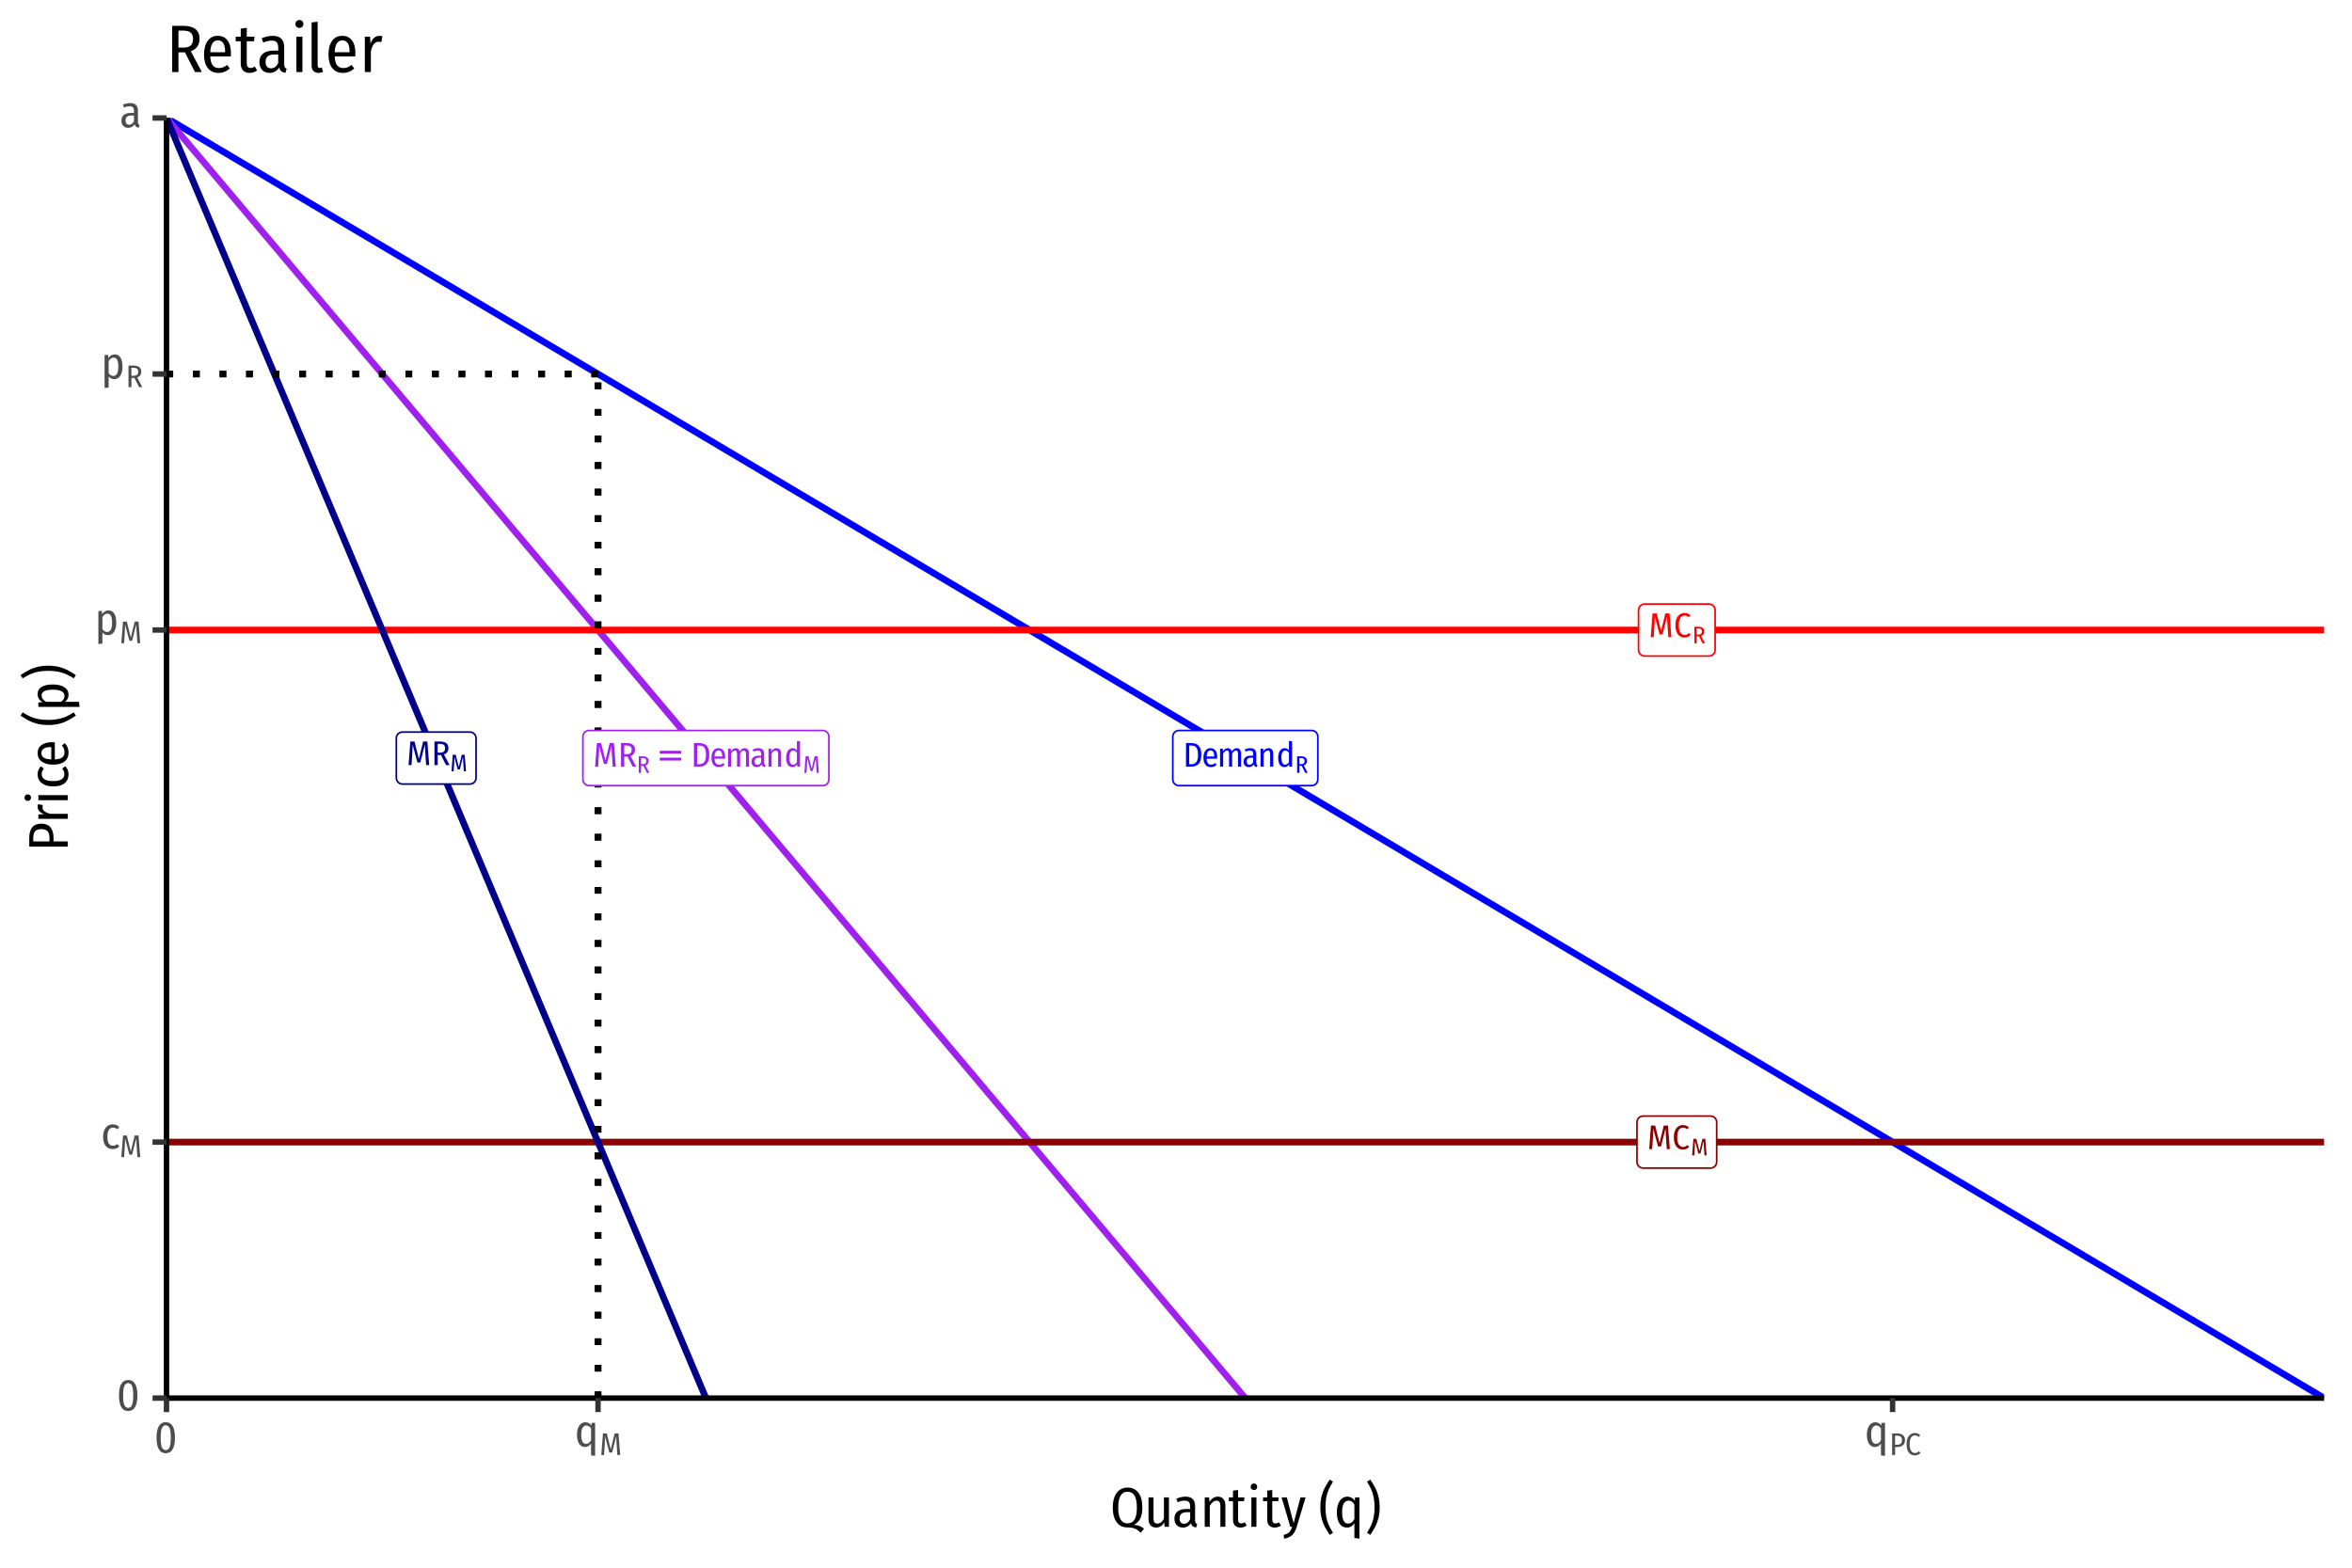 <?xml version="1.0" encoding="UTF-8"?>
<svg xmlns="http://www.w3.org/2000/svg" xmlns:xlink="http://www.w3.org/1999/xlink" width="756" height="504" viewBox="0 0 756 504">
<defs>
<g>
<g id="glyph-0-0">
<path d="M 6 -11.594 L 6 3.859 L 1.359 3.859 L 1.359 -11.594 Z M 5.406 -11.031 L 1.969 -11.031 L 1.969 3.297 L 5.406 3.297 Z M 3.578 -4.984 C 4.016 -4.984 4.328 -4.863 4.516 -4.625 C 4.711 -4.395 4.812 -4.094 4.812 -3.719 C 4.812 -3.32 4.727 -3.016 4.562 -2.797 C 4.395 -2.586 4.125 -2.457 3.75 -2.406 L 3.75 -1.906 C 3.75 -1.832 3.723 -1.77 3.672 -1.719 C 3.617 -1.664 3.555 -1.641 3.484 -1.641 C 3.41 -1.641 3.344 -1.664 3.281 -1.719 C 3.227 -1.77 3.203 -1.832 3.203 -1.906 L 3.203 -2.844 C 3.598 -2.863 3.863 -2.93 4 -3.047 C 4.133 -3.172 4.203 -3.383 4.203 -3.688 C 4.203 -3.926 4.156 -4.113 4.062 -4.25 C 3.969 -4.383 3.789 -4.453 3.531 -4.453 C 3.32 -4.453 3.129 -4.41 2.953 -4.328 C 2.898 -4.305 2.852 -4.297 2.812 -4.297 C 2.738 -4.297 2.676 -4.316 2.625 -4.359 C 2.57 -4.41 2.547 -4.473 2.547 -4.547 C 2.547 -4.691 2.656 -4.801 2.875 -4.875 C 3.094 -4.945 3.328 -4.984 3.578 -4.984 Z M 3.484 -1.328 C 3.586 -1.328 3.676 -1.289 3.75 -1.219 C 3.82 -1.145 3.859 -1.051 3.859 -0.938 C 3.859 -0.82 3.82 -0.723 3.75 -0.641 C 3.676 -0.566 3.586 -0.531 3.484 -0.531 C 3.367 -0.531 3.273 -0.566 3.203 -0.641 C 3.129 -0.723 3.094 -0.82 3.094 -0.938 C 3.094 -1.051 3.129 -1.145 3.203 -1.219 C 3.273 -1.289 3.367 -1.328 3.484 -1.328 Z M 3.484 -1.328 "/>
</g>
<g id="glyph-0-1">
<path d="M 2.5 -7.594 C 3.156 -7.594 3.727 -7.492 4.219 -7.297 C 4.707 -7.098 5.102 -6.723 5.406 -6.172 C 5.707 -5.617 5.859 -4.844 5.859 -3.844 C 5.859 -2.414 5.555 -1.414 4.953 -0.844 C 4.348 -0.281 3.582 0 2.656 0 L 0.938 0 L 0.938 -7.594 Z M 1.969 -6.797 L 1.969 -0.797 L 2.719 -0.797 C 3.352 -0.797 3.859 -1.016 4.234 -1.453 C 4.609 -1.891 4.797 -2.688 4.797 -3.844 C 4.797 -4.656 4.695 -5.273 4.5 -5.703 C 4.301 -6.141 4.051 -6.43 3.75 -6.578 C 3.445 -6.723 3.082 -6.797 2.656 -6.797 Z M 1.969 -6.797 "/>
</g>
<g id="glyph-0-2">
<path d="M 4.969 -3.078 C 4.969 -2.922 4.961 -2.75 4.953 -2.562 L 1.562 -2.562 C 1.594 -1.883 1.727 -1.395 1.969 -1.094 C 2.219 -0.801 2.551 -0.656 2.969 -0.656 C 3.238 -0.656 3.477 -0.691 3.688 -0.766 C 3.895 -0.848 4.113 -0.984 4.344 -1.172 L 4.781 -0.578 C 4.238 -0.098 3.617 0.141 2.922 0.141 C 2.172 0.141 1.586 -0.117 1.172 -0.641 C 0.754 -1.172 0.547 -1.91 0.547 -2.859 C 0.547 -3.805 0.742 -4.555 1.141 -5.109 C 1.535 -5.672 2.086 -5.953 2.797 -5.953 C 3.492 -5.953 4.031 -5.703 4.406 -5.203 C 4.781 -4.711 4.969 -4.004 4.969 -3.078 Z M 4.016 -3.375 C 4.016 -4.594 3.613 -5.203 2.812 -5.203 C 2.438 -5.203 2.141 -5.047 1.922 -4.734 C 1.711 -4.43 1.594 -3.941 1.562 -3.266 L 4.016 -3.266 Z M 4.016 -3.375 "/>
</g>
<g id="glyph-0-3">
<path d="M 6.266 -5.953 C 6.68 -5.953 7.016 -5.797 7.266 -5.484 C 7.516 -5.172 7.641 -4.754 7.641 -4.234 L 7.641 0 L 6.656 0 L 6.656 -4.125 C 6.656 -4.832 6.426 -5.188 5.969 -5.188 C 5.531 -5.188 5.129 -4.848 4.766 -4.172 L 4.766 0 L 3.781 0 L 3.781 -4.125 C 3.781 -4.832 3.551 -5.188 3.094 -5.188 C 2.645 -5.188 2.238 -4.848 1.875 -4.172 L 1.875 0 L 0.891 0 L 0.891 -5.812 L 1.75 -5.812 L 1.828 -4.953 C 2.254 -5.617 2.77 -5.953 3.375 -5.953 C 3.695 -5.953 3.969 -5.859 4.188 -5.672 C 4.406 -5.492 4.562 -5.234 4.656 -4.891 C 5.102 -5.598 5.641 -5.953 6.266 -5.953 Z M 6.266 -5.953 "/>
</g>
<g id="glyph-0-4">
<path d="M 4.516 -1.328 C 4.516 -1.086 4.547 -0.91 4.609 -0.797 C 4.68 -0.68 4.785 -0.598 4.922 -0.547 L 4.719 0.125 C 4.426 0.082 4.195 0 4.031 -0.125 C 3.875 -0.258 3.766 -0.461 3.703 -0.734 C 3.328 -0.148 2.801 0.141 2.125 0.141 C 1.602 0.141 1.191 -0.016 0.891 -0.328 C 0.586 -0.648 0.438 -1.082 0.438 -1.625 C 0.438 -2.238 0.641 -2.707 1.047 -3.031 C 1.453 -3.363 2.031 -3.531 2.781 -3.531 L 3.531 -3.531 L 3.531 -4.016 C 3.531 -4.422 3.445 -4.711 3.281 -4.891 C 3.113 -5.078 2.844 -5.172 2.469 -5.172 C 2.062 -5.172 1.594 -5.066 1.062 -4.859 L 0.812 -5.562 C 1.469 -5.82 2.07 -5.953 2.625 -5.953 C 3.883 -5.953 4.516 -5.32 4.516 -4.062 Z M 2.359 -0.609 C 2.867 -0.609 3.258 -0.91 3.531 -1.516 L 3.531 -2.891 L 2.891 -2.891 C 1.93 -2.891 1.453 -2.484 1.453 -1.672 C 1.453 -1.328 1.531 -1.062 1.688 -0.875 C 1.844 -0.695 2.066 -0.609 2.359 -0.609 Z M 2.359 -0.609 "/>
</g>
<g id="glyph-0-5">
<path d="M 3.484 -5.953 C 3.953 -5.953 4.316 -5.797 4.578 -5.484 C 4.836 -5.18 4.969 -4.766 4.969 -4.234 L 4.969 0 L 3.984 0 L 3.984 -4.109 C 3.984 -4.484 3.914 -4.754 3.781 -4.922 C 3.656 -5.086 3.469 -5.172 3.219 -5.172 C 2.727 -5.172 2.285 -4.82 1.891 -4.125 L 1.891 0 L 0.891 0 L 0.891 -5.812 L 1.75 -5.812 L 1.828 -4.953 C 2.273 -5.617 2.828 -5.953 3.484 -5.953 Z M 3.484 -5.953 "/>
</g>
<g id="glyph-0-6">
<path d="M 5.031 -8.156 L 5.031 0 L 4.141 0 L 4.078 -0.766 C 3.703 -0.16 3.195 0.141 2.562 0.141 C 1.926 0.141 1.43 -0.125 1.078 -0.656 C 0.734 -1.195 0.562 -1.941 0.562 -2.891 C 0.562 -3.492 0.645 -4.023 0.812 -4.484 C 0.988 -4.953 1.234 -5.312 1.547 -5.562 C 1.867 -5.82 2.238 -5.953 2.656 -5.953 C 3.207 -5.953 3.664 -5.723 4.031 -5.266 L 4.031 -8.281 Z M 2.797 -0.641 C 3.055 -0.641 3.285 -0.711 3.484 -0.859 C 3.68 -1.004 3.863 -1.223 4.031 -1.516 L 4.031 -4.438 C 3.695 -4.926 3.312 -5.172 2.875 -5.172 C 2.477 -5.172 2.164 -4.984 1.938 -4.609 C 1.719 -4.234 1.609 -3.664 1.609 -2.906 C 1.609 -2.133 1.711 -1.562 1.922 -1.188 C 2.129 -0.82 2.422 -0.641 2.797 -0.641 Z M 2.797 -0.641 "/>
</g>
<g id="glyph-0-7">
<path d="M 7.25 0 L 6.266 0 L 6.031 -3.438 C 5.926 -4.977 5.867 -6.035 5.859 -6.609 L 4.406 -0.859 L 3.453 -0.859 L 1.922 -6.609 C 1.93 -5.973 1.891 -4.906 1.797 -3.406 L 1.578 0 L 0.609 0 L 1.188 -7.594 L 2.531 -7.594 L 3.938 -1.984 L 5.297 -7.594 L 6.656 -7.594 Z M 7.25 0 "/>
</g>
<g id="glyph-0-8">
<path d="M 4.672 0 L 3.031 -3.234 L 1.969 -3.234 L 1.969 0 L 0.938 0 L 0.938 -7.594 L 2.719 -7.594 C 4.531 -7.594 5.438 -6.879 5.438 -5.453 C 5.438 -4.953 5.312 -4.531 5.062 -4.188 C 4.82 -3.844 4.469 -3.586 4 -3.422 L 5.812 0 Z M 2.797 -4.016 C 3.328 -4.016 3.719 -4.129 3.969 -4.359 C 4.227 -4.598 4.359 -4.961 4.359 -5.453 C 4.359 -5.922 4.227 -6.266 3.969 -6.484 C 3.707 -6.703 3.285 -6.812 2.703 -6.812 L 1.969 -6.812 L 1.969 -4.016 Z M 2.797 -4.016 "/>
</g>
<g id="glyph-0-9">
<path d="M 3.453 -7.75 C 3.848 -7.75 4.191 -7.688 4.484 -7.562 C 4.785 -7.438 5.082 -7.25 5.375 -7 L 4.844 -6.375 C 4.625 -6.562 4.41 -6.695 4.203 -6.781 C 3.992 -6.875 3.766 -6.922 3.516 -6.922 C 2.941 -6.922 2.484 -6.676 2.141 -6.188 C 1.805 -5.695 1.641 -4.906 1.641 -3.812 C 1.641 -2.75 1.805 -1.961 2.141 -1.453 C 2.484 -0.953 2.941 -0.703 3.516 -0.703 C 3.797 -0.703 4.039 -0.754 4.25 -0.859 C 4.457 -0.961 4.68 -1.113 4.922 -1.312 L 5.453 -0.703 C 4.898 -0.141 4.234 0.141 3.453 0.141 C 2.891 0.141 2.391 -0.004 1.953 -0.297 C 1.516 -0.586 1.172 -1.031 0.922 -1.625 C 0.672 -2.219 0.547 -2.945 0.547 -3.812 C 0.547 -4.664 0.672 -5.383 0.922 -5.969 C 1.18 -6.562 1.531 -7.004 1.969 -7.297 C 2.406 -7.598 2.898 -7.75 3.453 -7.75 Z M 3.453 -7.75 "/>
</g>
<g id="glyph-1-0">
<path d="M 4.203 -8.125 L 4.203 2.703 L 0.953 2.703 L 0.953 -8.125 Z M 3.781 -7.719 L 1.375 -7.719 L 1.375 2.312 L 3.781 2.312 Z M 2.5 -3.484 C 2.812 -3.484 3.031 -3.398 3.156 -3.234 C 3.289 -3.078 3.359 -2.863 3.359 -2.594 C 3.359 -2.32 3.301 -2.109 3.188 -1.953 C 3.07 -1.805 2.883 -1.719 2.625 -1.688 L 2.625 -1.344 C 2.625 -1.281 2.602 -1.234 2.562 -1.203 C 2.531 -1.172 2.488 -1.156 2.438 -1.156 C 2.383 -1.156 2.336 -1.172 2.297 -1.203 C 2.266 -1.234 2.25 -1.281 2.25 -1.344 L 2.25 -1.984 C 2.52 -2.004 2.703 -2.055 2.797 -2.141 C 2.898 -2.223 2.953 -2.367 2.953 -2.578 C 2.953 -2.754 2.914 -2.883 2.844 -2.969 C 2.781 -3.062 2.656 -3.109 2.469 -3.109 C 2.32 -3.109 2.191 -3.082 2.078 -3.031 C 2.035 -3.02 2 -3.016 1.969 -3.016 C 1.914 -3.016 1.867 -3.031 1.828 -3.062 C 1.797 -3.094 1.781 -3.133 1.781 -3.188 C 1.781 -3.281 1.859 -3.352 2.016 -3.406 C 2.172 -3.457 2.332 -3.484 2.5 -3.484 Z M 2.438 -0.922 C 2.508 -0.922 2.57 -0.895 2.625 -0.844 C 2.676 -0.789 2.703 -0.727 2.703 -0.656 C 2.703 -0.57 2.676 -0.504 2.625 -0.453 C 2.57 -0.398 2.508 -0.375 2.438 -0.375 C 2.352 -0.375 2.285 -0.398 2.234 -0.453 C 2.191 -0.504 2.172 -0.57 2.172 -0.656 C 2.172 -0.727 2.191 -0.789 2.234 -0.844 C 2.285 -0.895 2.352 -0.922 2.438 -0.922 Z M 2.438 -0.922 "/>
</g>
<g id="glyph-1-1">
<path d="M 3.266 0 L 2.125 -2.266 L 1.375 -2.266 L 1.375 0 L 0.656 0 L 0.656 -5.328 L 1.906 -5.328 C 3.176 -5.328 3.812 -4.828 3.812 -3.828 C 3.812 -3.473 3.723 -3.172 3.547 -2.922 C 3.379 -2.68 3.129 -2.504 2.797 -2.391 L 4.062 0 Z M 1.953 -2.812 C 2.328 -2.812 2.602 -2.891 2.781 -3.047 C 2.969 -3.211 3.062 -3.473 3.062 -3.828 C 3.062 -4.148 2.969 -4.383 2.781 -4.531 C 2.594 -4.688 2.297 -4.766 1.891 -4.766 L 1.375 -4.766 L 1.375 -2.812 Z M 1.953 -2.812 "/>
</g>
<g id="glyph-1-2">
<path d="M 5.078 0 L 4.391 0 L 4.219 -2.406 C 4.145 -3.477 4.109 -4.223 4.109 -4.641 L 3.094 -0.609 L 2.406 -0.609 L 1.344 -4.641 C 1.352 -4.18 1.328 -3.43 1.266 -2.391 L 1.109 0 L 0.422 0 L 0.828 -5.328 L 1.766 -5.328 L 2.766 -1.391 L 3.719 -5.328 L 4.656 -5.328 Z M 5.078 0 "/>
</g>
<g id="glyph-2-0">
<path d="M 0.547 1.953 L 0.547 -7.781 L 6.078 -7.781 L 6.078 1.953 Z M 1.172 1.344 L 5.453 1.344 L 5.453 -7.172 L 1.172 -7.172 Z M 1.172 1.344 "/>
</g>
<g id="glyph-2-1">
<path d="M 1.172 -5.016 L 8.078 -5.016 L 8.078 -4.109 L 1.172 -4.109 Z M 1.172 -2.812 L 8.078 -2.812 L 8.078 -1.906 L 1.172 -1.906 Z M 1.172 -2.812 "/>
</g>
<g id="glyph-3-0">
<path d="M 7.828 -15.125 L 7.828 5.047 L 1.766 5.047 L 1.766 -15.125 Z M 7.047 -14.375 L 2.562 -14.375 L 2.562 4.297 L 7.047 4.297 Z M 4.672 -6.5 C 5.242 -6.5 5.648 -6.344 5.891 -6.031 C 6.141 -5.727 6.266 -5.332 6.266 -4.844 C 6.266 -4.332 6.156 -3.938 5.938 -3.656 C 5.727 -3.375 5.379 -3.203 4.891 -3.141 L 4.891 -2.5 C 4.891 -2.383 4.852 -2.297 4.781 -2.234 C 4.719 -2.172 4.633 -2.141 4.531 -2.141 C 4.438 -2.141 4.352 -2.172 4.281 -2.234 C 4.207 -2.297 4.172 -2.383 4.172 -2.5 L 4.172 -3.703 C 4.68 -3.734 5.023 -3.828 5.203 -3.984 C 5.391 -4.141 5.484 -4.414 5.484 -4.812 C 5.484 -5.125 5.422 -5.367 5.297 -5.547 C 5.172 -5.723 4.941 -5.812 4.609 -5.812 C 4.328 -5.812 4.078 -5.754 3.859 -5.641 C 3.785 -5.617 3.723 -5.609 3.672 -5.609 C 3.566 -5.609 3.484 -5.641 3.422 -5.703 C 3.359 -5.766 3.328 -5.844 3.328 -5.938 C 3.328 -6.113 3.469 -6.25 3.75 -6.344 C 4.031 -6.445 4.336 -6.5 4.672 -6.5 Z M 4.531 -1.734 C 4.676 -1.734 4.797 -1.68 4.891 -1.578 C 4.992 -1.484 5.047 -1.363 5.047 -1.219 C 5.047 -1.07 4.992 -0.945 4.891 -0.844 C 4.797 -0.738 4.676 -0.688 4.531 -0.688 C 4.395 -0.688 4.273 -0.738 4.172 -0.844 C 4.078 -0.945 4.031 -1.07 4.031 -1.219 C 4.031 -1.363 4.078 -1.484 4.172 -1.578 C 4.273 -1.68 4.395 -1.734 4.531 -1.734 Z M 4.531 -1.734 "/>
</g>
<g id="glyph-3-1">
<path d="M 3.766 -9.797 C 4.734 -9.797 5.469 -9.379 5.969 -8.547 C 6.469 -7.711 6.719 -6.469 6.719 -4.812 C 6.719 -3.145 6.469 -1.895 5.969 -1.062 C 5.469 -0.227 4.734 0.188 3.766 0.188 C 2.785 0.188 2.047 -0.227 1.547 -1.062 C 1.047 -1.895 0.797 -3.145 0.797 -4.812 C 0.797 -8.133 1.785 -9.797 3.766 -9.797 Z M 3.766 -8.781 C 3.203 -8.781 2.785 -8.473 2.516 -7.859 C 2.254 -7.254 2.125 -6.238 2.125 -4.812 C 2.125 -3.375 2.254 -2.348 2.516 -1.734 C 2.785 -1.129 3.203 -0.828 3.766 -0.828 C 4.305 -0.828 4.707 -1.129 4.969 -1.734 C 5.238 -2.348 5.375 -3.375 5.375 -4.812 C 5.375 -6.25 5.242 -7.27 4.984 -7.875 C 4.723 -8.477 4.316 -8.781 3.766 -8.781 Z M 3.766 -8.781 "/>
</g>
<g id="glyph-3-2">
<path d="M 3.797 -7.766 C 4.203 -7.766 4.57 -7.695 4.906 -7.562 C 5.25 -7.426 5.57 -7.219 5.875 -6.938 L 5.297 -6.172 C 5.066 -6.348 4.836 -6.484 4.609 -6.578 C 4.379 -6.672 4.129 -6.719 3.859 -6.719 C 3.297 -6.719 2.859 -6.473 2.547 -5.984 C 2.234 -5.504 2.078 -4.758 2.078 -3.75 C 2.078 -1.844 2.672 -0.891 3.859 -0.891 C 4.129 -0.891 4.375 -0.938 4.594 -1.031 C 4.812 -1.125 5.047 -1.258 5.297 -1.438 L 5.906 -0.641 C 5.289 -0.086 4.594 0.188 3.812 0.188 C 2.844 0.188 2.082 -0.145 1.531 -0.812 C 0.977 -1.488 0.703 -2.461 0.703 -3.734 C 0.703 -4.555 0.828 -5.27 1.078 -5.875 C 1.336 -6.477 1.695 -6.941 2.156 -7.266 C 2.625 -7.598 3.172 -7.766 3.797 -7.766 Z M 3.797 -7.766 "/>
</g>
<g id="glyph-3-3">
<path d="M 4.438 -7.766 C 5.258 -7.766 5.879 -7.422 6.297 -6.734 C 6.711 -6.055 6.922 -5.082 6.922 -3.812 C 6.922 -2.582 6.688 -1.609 6.219 -0.891 C 5.758 -0.172 5.113 0.188 4.281 0.188 C 3.531 0.188 2.926 -0.113 2.469 -0.719 L 2.469 2.875 L 1.172 3.047 L 1.172 -7.578 L 2.312 -7.578 L 2.375 -6.562 C 2.895 -7.363 3.582 -7.766 4.438 -7.766 Z M 3.969 -0.844 C 5.039 -0.844 5.578 -1.828 5.578 -3.797 C 5.578 -4.828 5.453 -5.57 5.203 -6.031 C 4.961 -6.5 4.594 -6.734 4.094 -6.734 C 3.758 -6.734 3.461 -6.633 3.203 -6.438 C 2.941 -6.238 2.695 -5.969 2.469 -5.625 L 2.469 -1.781 C 2.852 -1.156 3.352 -0.844 3.969 -0.844 Z M 3.969 -0.844 "/>
</g>
<g id="glyph-3-4">
<path d="M 5.891 -1.734 C 5.891 -1.422 5.93 -1.191 6.016 -1.047 C 6.109 -0.898 6.242 -0.785 6.422 -0.703 L 6.156 0.172 C 5.781 0.117 5.484 0.004 5.266 -0.172 C 5.055 -0.348 4.91 -0.613 4.828 -0.969 C 4.336 -0.195 3.648 0.188 2.766 0.188 C 2.086 0.188 1.551 -0.02 1.156 -0.438 C 0.77 -0.852 0.578 -1.414 0.578 -2.125 C 0.578 -2.926 0.836 -3.535 1.359 -3.953 C 1.891 -4.379 2.645 -4.594 3.625 -4.594 L 4.609 -4.594 L 4.609 -5.25 C 4.609 -5.77 4.5 -6.145 4.281 -6.375 C 4.07 -6.613 3.723 -6.734 3.234 -6.734 C 2.703 -6.734 2.086 -6.602 1.391 -6.344 L 1.062 -7.25 C 1.906 -7.594 2.691 -7.766 3.422 -7.766 C 5.066 -7.766 5.891 -6.941 5.891 -5.297 Z M 3.062 -0.797 C 3.738 -0.797 4.254 -1.188 4.609 -1.969 L 4.609 -3.766 L 3.781 -3.766 C 2.531 -3.766 1.906 -3.238 1.906 -2.188 C 1.906 -1.738 2.004 -1.395 2.203 -1.156 C 2.398 -0.914 2.688 -0.797 3.062 -0.797 Z M 3.062 -0.797 "/>
</g>
<g id="glyph-3-5">
<path d="M 6.562 -7.578 L 6.562 3.047 L 5.266 2.875 L 5.266 -0.953 C 5.047 -0.598 4.773 -0.316 4.453 -0.109 C 4.129 0.086 3.754 0.188 3.328 0.188 C 2.516 0.188 1.879 -0.16 1.422 -0.859 C 0.961 -1.555 0.734 -2.523 0.734 -3.766 C 0.734 -4.555 0.844 -5.254 1.062 -5.859 C 1.289 -6.461 1.609 -6.93 2.016 -7.266 C 2.43 -7.598 2.91 -7.766 3.453 -7.766 C 4.211 -7.766 4.848 -7.422 5.359 -6.734 L 5.438 -7.578 Z M 3.641 -0.828 C 3.992 -0.828 4.297 -0.922 4.547 -1.109 C 4.797 -1.305 5.035 -1.602 5.266 -2 L 5.266 -5.766 C 4.836 -6.41 4.332 -6.734 3.75 -6.734 C 3.238 -6.734 2.832 -6.488 2.531 -6 C 2.238 -5.508 2.098 -4.77 2.109 -3.781 C 2.109 -1.812 2.617 -0.828 3.641 -0.828 Z M 3.641 -0.828 "/>
</g>
<g id="glyph-4-0">
<path d="M 5.469 -10.578 L 5.469 3.531 L 1.234 3.531 L 1.234 -10.578 Z M 4.922 -10.062 L 1.797 -10.062 L 1.797 3 L 4.922 3 Z M 3.266 -4.547 C 3.672 -4.547 3.957 -4.438 4.125 -4.219 C 4.301 -4.008 4.391 -3.734 4.391 -3.391 C 4.391 -3.035 4.312 -2.758 4.156 -2.562 C 4.008 -2.363 3.766 -2.242 3.422 -2.203 L 3.422 -1.75 C 3.422 -1.664 3.395 -1.602 3.344 -1.562 C 3.301 -1.52 3.242 -1.5 3.172 -1.5 C 3.109 -1.5 3.051 -1.52 3 -1.562 C 2.945 -1.602 2.922 -1.664 2.922 -1.75 L 2.922 -2.594 C 3.273 -2.613 3.516 -2.676 3.641 -2.781 C 3.773 -2.895 3.844 -3.086 3.844 -3.359 C 3.844 -3.586 3.797 -3.758 3.703 -3.875 C 3.617 -4 3.457 -4.062 3.219 -4.062 C 3.031 -4.062 2.859 -4.023 2.703 -3.953 C 2.648 -3.93 2.602 -3.922 2.562 -3.922 C 2.488 -3.922 2.43 -3.941 2.391 -3.984 C 2.348 -4.023 2.328 -4.082 2.328 -4.156 C 2.328 -4.281 2.426 -4.375 2.625 -4.438 C 2.82 -4.508 3.035 -4.547 3.266 -4.547 Z M 3.172 -1.203 C 3.273 -1.203 3.359 -1.172 3.422 -1.109 C 3.492 -1.047 3.531 -0.961 3.531 -0.859 C 3.531 -0.754 3.492 -0.664 3.422 -0.594 C 3.359 -0.52 3.273 -0.484 3.172 -0.484 C 3.078 -0.484 2.992 -0.52 2.922 -0.594 C 2.859 -0.664 2.828 -0.754 2.828 -0.859 C 2.828 -0.961 2.859 -1.047 2.922 -1.109 C 2.992 -1.172 3.078 -1.203 3.172 -1.203 Z M 3.172 -1.203 "/>
</g>
<g id="glyph-4-1">
<path d="M 6.609 0 L 5.719 0 L 5.5 -3.141 C 5.406 -4.535 5.352 -5.5 5.344 -6.031 L 4.016 -0.781 L 3.141 -0.781 L 1.75 -6.031 C 1.758 -5.445 1.723 -4.473 1.641 -3.109 L 1.438 0 L 0.547 0 L 1.094 -6.938 L 2.312 -6.938 L 3.594 -1.797 L 4.844 -6.938 L 6.078 -6.938 Z M 6.609 0 "/>
</g>
<g id="glyph-4-2">
<path d="M 4.266 0 L 2.766 -2.953 L 1.797 -2.953 L 1.797 0 L 0.859 0 L 0.859 -6.938 L 2.484 -6.938 C 4.129 -6.938 4.953 -6.285 4.953 -4.984 C 4.953 -4.523 4.844 -4.133 4.625 -3.812 C 4.406 -3.5 4.078 -3.27 3.641 -3.125 L 5.297 0 Z M 2.547 -3.672 C 3.035 -3.672 3.395 -3.773 3.625 -3.984 C 3.863 -4.191 3.984 -4.523 3.984 -4.984 C 3.984 -5.398 3.863 -5.707 3.625 -5.906 C 3.383 -6.113 2.992 -6.219 2.453 -6.219 L 1.797 -6.219 L 1.797 -3.672 Z M 2.547 -3.672 "/>
</g>
<g id="glyph-4-3">
<path d="M 2.422 -6.938 C 3.254 -6.938 3.891 -6.754 4.328 -6.391 C 4.766 -6.035 4.984 -5.504 4.984 -4.797 C 4.984 -4.047 4.758 -3.484 4.312 -3.109 C 3.863 -2.742 3.242 -2.562 2.453 -2.562 L 1.797 -2.562 L 1.797 0 L 0.859 0 L 0.859 -6.938 Z M 2.422 -3.297 C 2.953 -3.297 3.348 -3.406 3.609 -3.625 C 3.879 -3.844 4.016 -4.227 4.016 -4.781 C 4.016 -5.289 3.883 -5.656 3.625 -5.875 C 3.363 -6.102 2.969 -6.219 2.438 -6.219 L 1.797 -6.219 L 1.797 -3.297 Z M 2.422 -3.297 "/>
</g>
<g id="glyph-4-4">
<path d="M 3.156 -7.062 C 3.52 -7.062 3.832 -7.004 4.094 -6.891 C 4.363 -6.785 4.629 -6.613 4.891 -6.375 L 4.422 -5.812 C 4.223 -5.977 4.023 -6.102 3.828 -6.188 C 3.641 -6.27 3.43 -6.312 3.203 -6.312 C 2.68 -6.312 2.266 -6.086 1.953 -5.641 C 1.641 -5.191 1.484 -4.473 1.484 -3.484 C 1.484 -2.516 1.641 -1.797 1.953 -1.328 C 2.266 -0.867 2.68 -0.641 3.203 -0.641 C 3.461 -0.641 3.688 -0.688 3.875 -0.781 C 4.062 -0.875 4.27 -1.016 4.5 -1.203 L 4.969 -0.641 C 4.469 -0.129 3.863 0.125 3.156 0.125 C 2.633 0.125 2.172 -0.004 1.766 -0.266 C 1.367 -0.535 1.055 -0.941 0.828 -1.484 C 0.609 -2.023 0.5 -2.691 0.5 -3.484 C 0.5 -4.254 0.613 -4.91 0.844 -5.453 C 1.082 -5.992 1.398 -6.395 1.797 -6.656 C 2.203 -6.926 2.656 -7.062 3.156 -7.062 Z M 3.156 -7.062 "/>
</g>
<g id="glyph-5-0">
<path d="M 9.781 -18.906 L 9.781 6.297 L 2.219 6.297 L 2.219 -18.906 Z M 8.797 -17.969 L 3.203 -17.969 L 3.203 5.359 L 8.797 5.359 Z M 5.828 -8.125 C 6.547 -8.125 7.055 -7.93 7.359 -7.547 C 7.672 -7.16 7.828 -6.66 7.828 -6.047 C 7.828 -5.41 7.691 -4.914 7.422 -4.562 C 7.148 -4.219 6.719 -4.004 6.125 -3.922 L 6.125 -3.109 C 6.125 -2.984 6.078 -2.879 5.984 -2.797 C 5.891 -2.723 5.785 -2.688 5.672 -2.688 C 5.547 -2.688 5.438 -2.723 5.344 -2.797 C 5.258 -2.879 5.219 -2.984 5.219 -3.109 L 5.219 -4.625 C 5.852 -4.664 6.285 -4.785 6.516 -4.984 C 6.742 -5.18 6.859 -5.523 6.859 -6.016 C 6.859 -6.41 6.781 -6.711 6.625 -6.922 C 6.469 -7.141 6.18 -7.25 5.766 -7.25 C 5.41 -7.25 5.098 -7.188 4.828 -7.062 C 4.734 -7.02 4.656 -7 4.594 -7 C 4.457 -7 4.348 -7.035 4.266 -7.109 C 4.191 -7.191 4.156 -7.297 4.156 -7.422 C 4.156 -7.648 4.332 -7.82 4.688 -7.938 C 5.039 -8.062 5.422 -8.125 5.828 -8.125 Z M 5.672 -2.156 C 5.848 -2.156 5.992 -2.094 6.109 -1.969 C 6.234 -1.852 6.297 -1.707 6.297 -1.531 C 6.297 -1.332 6.234 -1.172 6.109 -1.047 C 5.992 -0.922 5.848 -0.859 5.672 -0.859 C 5.492 -0.859 5.344 -0.922 5.219 -1.047 C 5.102 -1.172 5.047 -1.332 5.047 -1.531 C 5.047 -1.707 5.102 -1.852 5.219 -1.969 C 5.344 -2.094 5.492 -2.156 5.672 -2.156 Z M 5.672 -2.156 "/>
</g>
<g id="glyph-5-1">
<path d="M 7.656 -0.609 C 8.914 -0.598 10.008 -0.191 10.938 0.609 L 9.859 1.922 C 9.273 1.297 8.664 0.848 8.031 0.578 C 7.395 0.316 6.578 0.188 5.578 0.188 C 4.641 0.188 3.816 -0.051 3.109 -0.531 C 2.41 -1.02 1.867 -1.738 1.484 -2.688 C 1.098 -3.633 0.906 -4.797 0.906 -6.172 C 0.906 -7.555 1.098 -8.727 1.484 -9.688 C 1.867 -10.656 2.422 -11.383 3.141 -11.875 C 3.859 -12.375 4.695 -12.625 5.656 -12.625 C 7.125 -12.625 8.281 -12.078 9.125 -10.984 C 9.977 -9.891 10.406 -8.289 10.406 -6.188 C 10.406 -4.645 10.164 -3.438 9.688 -2.562 C 9.207 -1.695 8.531 -1.047 7.656 -0.609 Z M 2.656 -6.172 C 2.656 -2.797 3.656 -1.109 5.656 -1.109 C 6.633 -1.109 7.375 -1.508 7.875 -2.312 C 8.383 -3.125 8.641 -4.414 8.641 -6.188 C 8.641 -7.969 8.383 -9.258 7.875 -10.062 C 7.363 -10.875 6.625 -11.281 5.656 -11.281 C 3.656 -11.281 2.656 -9.578 2.656 -6.172 Z M 2.656 -6.172 "/>
</g>
<g id="glyph-5-2">
<path d="M 7.953 0 L 6.547 0 L 6.469 -1.422 C 5.801 -0.316 4.914 0.234 3.812 0.234 C 3.062 0.234 2.469 -0.008 2.031 -0.5 C 1.602 -0.988 1.391 -1.656 1.391 -2.5 L 1.391 -9.469 L 3 -9.469 L 3 -2.641 C 3 -2.086 3.102 -1.68 3.312 -1.422 C 3.531 -1.172 3.848 -1.047 4.266 -1.047 C 5.066 -1.047 5.758 -1.57 6.344 -2.625 L 6.344 -9.469 L 7.953 -9.469 Z M 7.953 0 "/>
</g>
<g id="glyph-5-3">
<path d="M 7.359 -2.156 C 7.359 -1.77 7.41 -1.484 7.516 -1.297 C 7.629 -1.117 7.801 -0.977 8.031 -0.875 L 7.688 0.219 C 7.219 0.145 6.848 0 6.578 -0.219 C 6.316 -0.438 6.133 -0.766 6.031 -1.203 C 5.414 -0.242 4.555 0.234 3.453 0.234 C 2.617 0.234 1.953 -0.023 1.453 -0.547 C 0.961 -1.066 0.719 -1.766 0.719 -2.641 C 0.719 -3.648 1.047 -4.414 1.703 -4.938 C 2.367 -5.469 3.312 -5.734 4.531 -5.734 L 5.766 -5.734 L 5.766 -6.547 C 5.766 -7.211 5.629 -7.691 5.359 -7.984 C 5.086 -8.273 4.645 -8.422 4.031 -8.422 C 3.375 -8.422 2.609 -8.254 1.734 -7.922 L 1.328 -9.047 C 2.391 -9.484 3.375 -9.703 4.281 -9.703 C 6.332 -9.703 7.359 -8.676 7.359 -6.625 Z M 3.828 -0.984 C 4.672 -0.984 5.316 -1.477 5.766 -2.469 L 5.766 -4.703 L 4.719 -4.703 C 3.156 -4.703 2.375 -4.047 2.375 -2.734 C 2.375 -2.172 2.5 -1.738 2.75 -1.438 C 3 -1.133 3.359 -0.984 3.828 -0.984 Z M 3.828 -0.984 "/>
</g>
<g id="glyph-5-4">
<path d="M 5.688 -9.703 C 6.445 -9.703 7.035 -9.453 7.453 -8.953 C 7.879 -8.453 8.094 -7.766 8.094 -6.891 L 8.094 0 L 6.484 0 L 6.484 -6.703 C 6.484 -7.305 6.379 -7.742 6.172 -8.016 C 5.973 -8.285 5.66 -8.422 5.234 -8.422 C 4.441 -8.422 3.723 -7.859 3.078 -6.734 L 3.078 0 L 1.453 0 L 1.453 -9.469 L 2.859 -9.469 L 2.984 -8.062 C 3.723 -9.156 4.625 -9.703 5.688 -9.703 Z M 5.688 -9.703 "/>
</g>
<g id="glyph-5-5">
<path d="M 5.938 -0.406 C 5.344 0.02 4.676 0.234 3.938 0.234 C 3.176 0.234 2.586 0.016 2.172 -0.422 C 1.754 -0.867 1.547 -1.492 1.547 -2.297 L 1.547 -8.25 L 0.203 -8.25 L 0.203 -9.469 L 1.547 -9.469 L 1.547 -11.641 L 3.172 -11.844 L 3.172 -9.469 L 5.25 -9.469 L 5.078 -8.25 L 3.172 -8.25 L 3.172 -2.328 C 3.172 -1.504 3.508 -1.094 4.188 -1.094 C 4.395 -1.094 4.582 -1.125 4.75 -1.188 C 4.926 -1.25 5.125 -1.336 5.344 -1.453 Z M 5.938 -0.406 "/>
</g>
<g id="glyph-5-6">
<path d="M 3.078 -9.469 L 3.078 0 L 1.453 0 L 1.453 -9.469 Z M 2.266 -13.938 C 2.578 -13.938 2.832 -13.832 3.031 -13.625 C 3.227 -13.414 3.328 -13.164 3.328 -12.875 C 3.328 -12.57 3.234 -12.32 3.047 -12.125 C 2.859 -11.926 2.598 -11.828 2.266 -11.828 C 1.961 -11.828 1.711 -11.926 1.516 -12.125 C 1.316 -12.32 1.219 -12.57 1.219 -12.875 C 1.219 -13.164 1.316 -13.414 1.516 -13.625 C 1.711 -13.832 1.961 -13.938 2.266 -13.938 Z M 2.266 -13.938 "/>
</g>
<g id="glyph-5-7">
<path d="M 5.016 0.031 C 4.68 1.145 4.207 2.008 3.594 2.625 C 2.988 3.238 2.117 3.629 0.984 3.797 L 0.812 2.594 C 1.375 2.469 1.82 2.301 2.156 2.094 C 2.488 1.895 2.758 1.633 2.969 1.312 C 3.176 0.988 3.375 0.551 3.562 0 L 2.969 0 L 0.156 -9.469 L 1.844 -9.469 L 4.031 -1.141 L 6.234 -9.469 L 7.891 -9.469 Z M 5.016 0.031 "/>
</g>
<g id="glyph-5-8">
</g>
<g id="glyph-5-9">
<path d="M 4.688 -14.516 C 4.113 -13.598 3.66 -12.77 3.328 -12.031 C 2.992 -11.301 2.734 -10.473 2.547 -9.547 C 2.359 -8.617 2.266 -7.535 2.266 -6.297 C 2.266 -5.066 2.359 -3.988 2.547 -3.062 C 2.734 -2.133 2.992 -1.301 3.328 -0.562 C 3.66 0.176 4.113 1 4.688 1.906 L 3.641 2.594 C 2.973 1.594 2.438 0.707 2.031 -0.062 C 1.625 -0.832 1.285 -1.734 1.016 -2.766 C 0.754 -3.797 0.625 -4.973 0.625 -6.297 C 0.625 -7.617 0.754 -8.797 1.016 -9.828 C 1.285 -10.859 1.625 -11.758 2.031 -12.531 C 2.438 -13.312 2.973 -14.195 3.641 -15.188 Z M 4.688 -14.516 "/>
</g>
<g id="glyph-5-10">
<path d="M 8.188 -9.469 L 8.188 3.797 L 6.562 3.594 L 6.562 -1.188 C 6.301 -0.738 5.969 -0.391 5.562 -0.141 C 5.156 0.109 4.688 0.234 4.156 0.234 C 3.133 0.234 2.336 -0.195 1.766 -1.062 C 1.203 -1.938 0.922 -3.148 0.922 -4.703 C 0.922 -5.691 1.062 -6.562 1.344 -7.312 C 1.625 -8.07 2.02 -8.66 2.531 -9.078 C 3.039 -9.492 3.633 -9.703 4.312 -9.703 C 5.258 -9.703 6.055 -9.273 6.703 -8.422 L 6.781 -9.469 Z M 4.547 -1.047 C 4.992 -1.047 5.375 -1.164 5.688 -1.406 C 6 -1.645 6.289 -2.008 6.562 -2.5 L 6.562 -7.203 C 6.039 -8.016 5.414 -8.422 4.688 -8.422 C 4.039 -8.422 3.531 -8.113 3.156 -7.5 C 2.789 -6.895 2.613 -5.973 2.625 -4.734 C 2.625 -2.273 3.266 -1.047 4.547 -1.047 Z M 4.547 -1.047 "/>
</g>
<g id="glyph-5-11">
<path d="M 1.672 -15.188 C 2.348 -14.164 2.883 -13.27 3.281 -12.5 C 3.688 -11.738 4.02 -10.844 4.281 -9.812 C 4.551 -8.789 4.688 -7.617 4.688 -6.297 C 4.688 -4.973 4.551 -3.797 4.281 -2.766 C 4.02 -1.742 3.688 -0.848 3.281 -0.078 C 2.883 0.68 2.348 1.57 1.672 2.594 L 0.625 1.906 C 1.188 1 1.633 0.176 1.969 -0.562 C 2.301 -1.301 2.562 -2.133 2.75 -3.062 C 2.945 -4 3.047 -5.078 3.047 -6.297 C 3.047 -7.523 2.945 -8.602 2.75 -9.531 C 2.562 -10.457 2.301 -11.289 1.969 -12.031 C 1.633 -12.77 1.188 -13.598 0.625 -14.516 Z M 1.672 -15.188 "/>
</g>
<g id="glyph-6-0">
<path d="M -18.906 -9.781 L 6.297 -9.781 L 6.297 -2.219 L -18.906 -2.219 Z M -17.969 -8.797 L -17.969 -3.203 L 5.359 -3.203 L 5.359 -8.797 Z M -8.125 -5.828 C -8.125 -6.547 -7.93 -7.055 -7.547 -7.359 C -7.16 -7.672 -6.66 -7.828 -6.047 -7.828 C -5.41 -7.828 -4.914 -7.691 -4.562 -7.422 C -4.219 -7.148 -4.004 -6.719 -3.922 -6.125 L -3.109 -6.125 C -2.984 -6.125 -2.879 -6.078 -2.797 -5.984 C -2.723 -5.891 -2.688 -5.785 -2.688 -5.672 C -2.688 -5.547 -2.723 -5.438 -2.797 -5.344 C -2.879 -5.258 -2.984 -5.219 -3.109 -5.219 L -4.625 -5.219 C -4.664 -5.852 -4.785 -6.285 -4.984 -6.516 C -5.18 -6.742 -5.523 -6.859 -6.016 -6.859 C -6.41 -6.859 -6.711 -6.781 -6.922 -6.625 C -7.141 -6.469 -7.25 -6.18 -7.25 -5.766 C -7.25 -5.41 -7.188 -5.098 -7.062 -4.828 C -7.02 -4.734 -7 -4.656 -7 -4.594 C -7 -4.457 -7.035 -4.348 -7.109 -4.266 C -7.191 -4.191 -7.297 -4.156 -7.422 -4.156 C -7.648 -4.156 -7.82 -4.332 -7.938 -4.688 C -8.062 -5.039 -8.125 -5.422 -8.125 -5.828 Z M -2.156 -5.672 C -2.156 -5.848 -2.094 -5.992 -1.969 -6.109 C -1.852 -6.234 -1.707 -6.297 -1.531 -6.297 C -1.332 -6.297 -1.172 -6.234 -1.047 -6.109 C -0.922 -5.992 -0.859 -5.848 -0.859 -5.672 C -0.859 -5.492 -0.922 -5.344 -1.047 -5.219 C -1.172 -5.102 -1.332 -5.047 -1.531 -5.047 C -1.707 -5.047 -1.852 -5.102 -1.969 -5.219 C -2.094 -5.344 -2.156 -5.492 -2.156 -5.672 Z M -2.156 -5.672 "/>
</g>
<g id="glyph-6-1">
<path d="M -12.391 -4.344 C -12.391 -5.82 -12.066 -6.953 -11.422 -7.734 C -10.785 -8.516 -9.832 -8.906 -8.562 -8.906 C -7.219 -8.906 -6.219 -8.504 -5.562 -7.703 C -4.914 -6.91 -4.594 -5.805 -4.594 -4.391 L -4.594 -3.203 L 0 -3.203 L 0 -1.531 L -12.391 -1.531 Z M -5.891 -4.344 C -5.891 -5.289 -6.086 -5.992 -6.484 -6.453 C -6.879 -6.922 -7.566 -7.156 -8.547 -7.156 C -9.453 -7.156 -10.102 -6.926 -10.5 -6.469 C -10.906 -6.008 -11.109 -5.305 -11.109 -4.359 L -11.109 -3.203 L -5.891 -3.203 Z M -5.891 -4.344 "/>
</g>
<g id="glyph-6-2">
<path d="M -9.688 -5.344 C -9.688 -5.656 -9.648 -5.926 -9.578 -6.156 L -8.016 -5.891 C -8.086 -5.66 -8.125 -5.41 -8.125 -5.141 C -8.125 -4.617 -7.91 -4.191 -7.484 -3.859 C -7.066 -3.523 -6.426 -3.266 -5.562 -3.078 L 0 -3.078 L 0 -1.453 L -9.469 -1.453 L -9.469 -2.859 L -7.594 -2.984 C -8.988 -3.453 -9.688 -4.238 -9.688 -5.344 Z M -9.688 -5.344 "/>
</g>
<g id="glyph-6-3">
<path d="M -9.469 -3.078 L 0 -3.078 L 0 -1.453 L -9.469 -1.453 Z M -13.938 -2.266 C -13.938 -2.578 -13.832 -2.832 -13.625 -3.031 C -13.414 -3.227 -13.164 -3.328 -12.875 -3.328 C -12.57 -3.328 -12.32 -3.234 -12.125 -3.047 C -11.926 -2.859 -11.828 -2.598 -11.828 -2.266 C -11.828 -1.961 -11.926 -1.711 -12.125 -1.516 C -12.32 -1.316 -12.57 -1.219 -12.875 -1.219 C -13.164 -1.219 -13.414 -1.316 -13.625 -1.516 C -13.832 -1.711 -13.938 -1.961 -13.938 -2.266 Z M -13.938 -2.266 "/>
</g>
<g id="glyph-6-4">
<path d="M -9.703 -4.75 C -9.703 -5.258 -9.617 -5.723 -9.453 -6.141 C -9.285 -6.555 -9.023 -6.957 -8.672 -7.344 L -7.703 -6.625 C -7.93 -6.332 -8.102 -6.039 -8.219 -5.75 C -8.332 -5.469 -8.391 -5.16 -8.391 -4.828 C -8.391 -4.117 -8.086 -3.566 -7.484 -3.172 C -6.891 -2.785 -5.957 -2.594 -4.688 -2.594 C -2.301 -2.594 -1.109 -3.336 -1.109 -4.828 C -1.109 -5.16 -1.164 -5.461 -1.281 -5.734 C -1.395 -6.016 -1.566 -6.312 -1.797 -6.625 L -0.812 -7.375 C -0.113 -6.613 0.234 -5.742 0.234 -4.766 C 0.234 -3.555 -0.18 -2.602 -1.016 -1.906 C -1.859 -1.219 -3.07 -0.875 -4.656 -0.875 C -5.688 -0.875 -6.582 -1.035 -7.344 -1.359 C -8.102 -1.68 -8.688 -2.129 -9.094 -2.703 C -9.5 -3.285 -9.703 -3.969 -9.703 -4.75 Z M -9.703 -4.75 "/>
</g>
<g id="glyph-6-5">
<path d="M -5.016 -8.094 C -4.766 -8.094 -4.484 -8.082 -4.172 -8.062 L -4.172 -2.562 C -3.066 -2.602 -2.27 -2.82 -1.781 -3.219 C -1.301 -3.613 -1.062 -4.156 -1.062 -4.844 C -1.062 -5.27 -1.125 -5.656 -1.25 -6 C -1.383 -6.344 -1.602 -6.703 -1.906 -7.078 L -0.953 -7.797 C -0.16 -6.91 0.234 -5.898 0.234 -4.766 C 0.234 -3.535 -0.191 -2.578 -1.047 -1.891 C -1.91 -1.211 -3.113 -0.875 -4.656 -0.875 C -6.207 -0.875 -7.438 -1.195 -8.344 -1.844 C -9.25 -2.5 -9.703 -3.398 -9.703 -4.547 C -9.703 -5.691 -9.297 -6.566 -8.484 -7.172 C -7.672 -7.785 -6.516 -8.094 -5.016 -8.094 Z M -5.516 -6.531 C -7.492 -6.531 -8.484 -5.879 -8.484 -4.578 C -8.484 -3.973 -8.234 -3.492 -7.734 -3.141 C -7.234 -2.797 -6.426 -2.602 -5.312 -2.562 L -5.312 -6.531 Z M -5.516 -6.531 "/>
</g>
<g id="glyph-6-6">
</g>
<g id="glyph-6-7">
<path d="M -14.516 -4.688 C -13.598 -4.113 -12.77 -3.66 -12.031 -3.328 C -11.301 -2.992 -10.473 -2.734 -9.547 -2.547 C -8.617 -2.359 -7.535 -2.266 -6.297 -2.266 C -5.066 -2.266 -3.988 -2.359 -3.062 -2.547 C -2.133 -2.734 -1.301 -2.992 -0.562 -3.328 C 0.176 -3.66 1 -4.113 1.906 -4.688 L 2.594 -3.641 C 1.594 -2.973 0.707 -2.438 -0.062 -2.031 C -0.832 -1.625 -1.734 -1.285 -2.766 -1.016 C -3.797 -0.754 -4.973 -0.625 -6.297 -0.625 C -7.617 -0.625 -8.797 -0.754 -9.828 -1.016 C -10.859 -1.285 -11.758 -1.625 -12.531 -2.031 C -13.312 -2.438 -14.195 -2.973 -15.188 -3.641 Z M -14.516 -4.688 "/>
</g>
<g id="glyph-6-8">
<path d="M -9.703 -5.547 C -9.703 -6.578 -9.273 -7.352 -8.422 -7.875 C -7.566 -8.395 -6.348 -8.656 -4.766 -8.656 C -3.234 -8.656 -2.016 -8.363 -1.109 -7.781 C -0.211 -7.195 0.234 -6.383 0.234 -5.344 C 0.234 -4.406 -0.145 -3.648 -0.906 -3.078 L 3.594 -3.078 L 3.797 -1.453 L -9.469 -1.453 L -9.469 -2.875 L -8.188 -2.969 C -9.195 -3.613 -9.703 -4.473 -9.703 -5.547 Z M -1.062 -4.969 C -1.062 -6.301 -2.289 -6.969 -4.75 -6.969 C -6.031 -6.969 -6.961 -6.812 -7.547 -6.5 C -8.129 -6.195 -8.422 -5.734 -8.422 -5.109 C -8.422 -4.691 -8.297 -4.32 -8.047 -4 C -7.797 -3.676 -7.453 -3.367 -7.016 -3.078 L -2.234 -3.078 C -1.453 -3.566 -1.062 -4.195 -1.062 -4.969 Z M -1.062 -4.969 "/>
</g>
<g id="glyph-6-9">
<path d="M -15.188 -1.672 C -14.164 -2.348 -13.27 -2.883 -12.5 -3.281 C -11.738 -3.688 -10.844 -4.02 -9.812 -4.281 C -8.789 -4.551 -7.617 -4.688 -6.297 -4.688 C -4.973 -4.688 -3.797 -4.551 -2.766 -4.281 C -1.742 -4.02 -0.848 -3.688 -0.078 -3.281 C 0.68 -2.883 1.57 -2.348 2.594 -1.672 L 1.906 -0.625 C 1 -1.188 0.176 -1.633 -0.562 -1.969 C -1.301 -2.301 -2.133 -2.562 -3.062 -2.75 C -4 -2.945 -5.078 -3.047 -6.297 -3.047 C -7.523 -3.047 -8.602 -2.945 -9.531 -2.75 C -10.457 -2.562 -11.289 -2.301 -12.031 -1.969 C -12.77 -1.633 -13.598 -1.188 -14.516 -0.625 Z M -15.188 -1.672 "/>
</g>
<g id="glyph-7-0">
<path d="M 11.719 -22.672 L 11.719 7.562 L 2.656 7.562 L 2.656 -22.672 Z M 10.562 -21.547 L 3.844 -21.547 L 3.844 6.438 L 10.562 6.438 Z M 7 -9.734 C 7.863 -9.734 8.477 -9.504 8.844 -9.047 C 9.207 -8.586 9.391 -7.988 9.391 -7.25 C 9.391 -6.488 9.227 -5.898 8.906 -5.484 C 8.582 -5.066 8.062 -4.805 7.344 -4.703 L 7.344 -3.734 C 7.344 -3.578 7.285 -3.453 7.172 -3.359 C 7.066 -3.266 6.941 -3.219 6.797 -3.219 C 6.66 -3.219 6.535 -3.266 6.422 -3.359 C 6.316 -3.453 6.266 -3.578 6.266 -3.734 L 6.266 -5.547 C 7.023 -5.586 7.539 -5.727 7.812 -5.969 C 8.094 -6.207 8.234 -6.625 8.234 -7.219 C 8.234 -7.688 8.141 -8.051 7.953 -8.312 C 7.766 -8.57 7.414 -8.703 6.906 -8.703 C 6.488 -8.703 6.113 -8.625 5.781 -8.469 C 5.664 -8.426 5.57 -8.406 5.5 -8.406 C 5.344 -8.406 5.219 -8.453 5.125 -8.547 C 5.031 -8.641 4.984 -8.754 4.984 -8.891 C 4.984 -9.172 5.195 -9.379 5.625 -9.516 C 6.051 -9.66 6.508 -9.734 7 -9.734 Z M 6.797 -2.594 C 7.016 -2.594 7.195 -2.52 7.344 -2.375 C 7.488 -2.227 7.562 -2.047 7.562 -1.828 C 7.562 -1.598 7.488 -1.406 7.344 -1.25 C 7.195 -1.102 7.016 -1.031 6.797 -1.031 C 6.586 -1.031 6.41 -1.102 6.266 -1.25 C 6.117 -1.406 6.047 -1.598 6.047 -1.828 C 6.047 -2.047 6.117 -2.227 6.266 -2.375 C 6.41 -2.52 6.586 -2.594 6.797 -2.594 Z M 6.797 -2.594 "/>
</g>
<g id="glyph-7-1">
<path d="M 9.141 0 L 5.938 -6.328 L 3.844 -6.328 L 3.844 0 L 1.828 0 L 1.828 -14.859 L 5.312 -14.859 C 8.852 -14.859 10.625 -13.461 10.625 -10.672 C 10.625 -9.691 10.383 -8.863 9.906 -8.188 C 9.438 -7.508 8.738 -7.008 7.812 -6.688 L 11.359 0 Z M 5.469 -7.859 C 6.5 -7.859 7.266 -8.082 7.766 -8.531 C 8.273 -8.988 8.531 -9.703 8.531 -10.672 C 8.531 -11.578 8.273 -12.242 7.766 -12.672 C 7.254 -13.109 6.422 -13.328 5.266 -13.328 L 3.844 -13.328 L 3.844 -7.859 Z M 5.469 -7.859 "/>
</g>
<g id="glyph-7-2">
<path d="M 9.719 -6.031 C 9.719 -5.727 9.703 -5.391 9.672 -5.016 L 3.062 -5.016 C 3.125 -3.68 3.391 -2.723 3.859 -2.141 C 4.336 -1.566 4.988 -1.281 5.812 -1.281 C 6.332 -1.281 6.797 -1.359 7.203 -1.516 C 7.609 -1.672 8.035 -1.926 8.484 -2.281 L 9.344 -1.141 C 8.281 -0.191 7.07 0.281 5.719 0.281 C 4.238 0.281 3.094 -0.234 2.281 -1.266 C 1.469 -2.297 1.062 -3.738 1.062 -5.594 C 1.062 -7.445 1.445 -8.914 2.219 -10 C 3 -11.094 4.082 -11.641 5.469 -11.641 C 6.832 -11.641 7.879 -11.148 8.609 -10.172 C 9.348 -9.203 9.719 -7.82 9.719 -6.031 Z M 7.844 -6.609 C 7.844 -8.984 7.055 -10.172 5.484 -10.172 C 4.766 -10.172 4.195 -9.867 3.781 -9.266 C 3.363 -8.672 3.125 -7.707 3.062 -6.375 L 7.844 -6.375 Z M 7.844 -6.609 "/>
</g>
<g id="glyph-7-3">
<path d="M 7.125 -0.5 C 6.406 0.02 5.609 0.281 4.734 0.281 C 3.805 0.281 3.094 0.016 2.594 -0.516 C 2.102 -1.047 1.859 -1.797 1.859 -2.766 L 1.859 -9.891 L 0.234 -9.891 L 0.234 -11.359 L 1.859 -11.359 L 1.859 -13.969 L 3.797 -14.203 L 3.797 -11.359 L 6.312 -11.359 L 6.094 -9.891 L 3.797 -9.891 L 3.797 -2.781 C 3.797 -1.801 4.207 -1.312 5.031 -1.312 C 5.281 -1.312 5.508 -1.348 5.719 -1.422 C 5.926 -1.492 6.156 -1.602 6.406 -1.75 Z M 7.125 -0.5 "/>
</g>
<g id="glyph-7-4">
<path d="M 8.828 -2.594 C 8.828 -2.133 8.891 -1.789 9.016 -1.562 C 9.148 -1.344 9.352 -1.176 9.625 -1.062 L 9.219 0.266 C 8.656 0.172 8.211 0 7.891 -0.25 C 7.578 -0.508 7.359 -0.91 7.234 -1.453 C 6.492 -0.297 5.461 0.281 4.141 0.281 C 3.141 0.281 2.344 -0.031 1.75 -0.656 C 1.156 -1.281 0.859 -2.117 0.859 -3.172 C 0.859 -4.379 1.254 -5.301 2.047 -5.938 C 2.836 -6.57 3.969 -6.891 5.438 -6.891 L 6.906 -6.891 L 6.906 -7.859 C 6.906 -8.648 6.742 -9.223 6.422 -9.578 C 6.098 -9.93 5.57 -10.109 4.844 -10.109 C 4.051 -10.109 3.129 -9.906 2.078 -9.5 L 1.594 -10.859 C 2.863 -11.379 4.047 -11.641 5.141 -11.641 C 7.598 -11.641 8.828 -10.41 8.828 -7.953 Z M 4.594 -1.188 C 5.602 -1.188 6.375 -1.773 6.906 -2.953 L 6.906 -5.641 L 5.656 -5.641 C 3.781 -5.641 2.844 -4.852 2.844 -3.281 C 2.844 -2.602 2.992 -2.082 3.297 -1.719 C 3.598 -1.363 4.031 -1.188 4.594 -1.188 Z M 4.594 -1.188 "/>
</g>
<g id="glyph-7-5">
<path d="M 3.688 -11.359 L 3.688 0 L 1.75 0 L 1.75 -11.359 Z M 2.719 -16.719 C 3.094 -16.719 3.398 -16.594 3.641 -16.344 C 3.879 -16.102 4 -15.801 4 -15.438 C 4 -15.082 3.879 -14.785 3.641 -14.547 C 3.41 -14.305 3.102 -14.188 2.719 -14.188 C 2.344 -14.188 2.035 -14.305 1.797 -14.547 C 1.555 -14.785 1.438 -15.082 1.438 -15.438 C 1.438 -15.801 1.555 -16.102 1.797 -16.344 C 2.035 -16.594 2.344 -16.719 2.719 -16.719 Z M 2.719 -16.719 "/>
</g>
<g id="glyph-7-6">
<path d="M 3.891 0.281 C 3.191 0.281 2.641 0.07 2.234 -0.344 C 1.836 -0.758 1.641 -1.344 1.641 -2.094 L 1.641 -15.953 L 3.578 -16.172 L 3.578 -2.156 C 3.578 -1.594 3.812 -1.312 4.281 -1.312 C 4.469 -1.312 4.676 -1.359 4.906 -1.453 L 5.328 -0.094 C 4.867 0.156 4.391 0.281 3.891 0.281 Z M 3.891 0.281 "/>
</g>
<g id="glyph-7-7">
<path d="M 6.406 -11.625 C 6.781 -11.625 7.109 -11.578 7.391 -11.484 L 7.062 -9.609 C 6.789 -9.691 6.492 -9.734 6.172 -9.734 C 5.535 -9.734 5.02 -9.484 4.625 -8.984 C 4.227 -8.484 3.914 -7.711 3.688 -6.672 L 3.688 0 L 1.75 0 L 1.75 -11.359 L 3.438 -11.359 L 3.578 -9.109 C 4.141 -10.785 5.082 -11.625 6.406 -11.625 Z M 6.406 -11.625 "/>
</g>
</g>
<clipPath id="clip-0">
<path clip-rule="nonzero" d="M 53.52 37.934 L 747.035 37.934 L 747.035 449.48 L 53.52 449.48 Z M 53.52 37.934 "/>
</clipPath>
<clipPath id="clip-1">
<path clip-rule="nonzero" d="M 53.52 37.934 L 402 37.934 L 402 449.48 L 53.52 449.48 Z M 53.52 37.934 "/>
</clipPath>
<clipPath id="clip-2">
<path clip-rule="nonzero" d="M 53.52 366 L 747.035 366 L 747.035 369 L 53.52 369 Z M 53.52 366 "/>
</clipPath>
<clipPath id="clip-3">
<path clip-rule="nonzero" d="M 53.52 201 L 747.035 201 L 747.035 204 L 53.52 204 Z M 53.52 201 "/>
</clipPath>
<clipPath id="clip-4">
<path clip-rule="nonzero" d="M 53.52 37.934 L 228 37.934 L 228 449.48 L 53.52 449.48 Z M 53.52 37.934 "/>
</clipPath>
<clipPath id="clip-5">
<path clip-rule="nonzero" d="M 191 119 L 194 119 L 194 449.48 L 191 449.48 Z M 191 119 "/>
</clipPath>
<clipPath id="clip-6">
<path clip-rule="nonzero" d="M 53.52 119 L 194 119 L 194 122 L 53.52 122 Z M 53.52 119 "/>
</clipPath>
</defs>
<rect x="-75.6" y="-50.4" width="907.2" height="604.8" fill="rgb(100%, 100%, 100%)" fill-opacity="1"/>
<rect x="-75.6" y="-50.4" width="907.2" height="604.8" fill="rgb(100%, 100%, 100%)" fill-opacity="1"/>
<path fill="none" stroke-width="1.746" stroke-linecap="round" stroke-linejoin="round" stroke="rgb(100%, 100%, 100%)" stroke-opacity="1" stroke-miterlimit="10" d="M 0 504 L 756 504 L 756 0 L 0 0 Z M 0 504 "/>
<g clip-path="url(#clip-0)">
<path fill-rule="nonzero" fill="rgb(100%, 100%, 100%)" fill-opacity="1" d="M 53.52 449.48 L 747.035 449.48 L 747.035 37.934 L 53.52 37.934 Z M 53.52 449.48 "/>
<path fill="none" stroke-width="2.134" stroke-linecap="butt" stroke-linejoin="round" stroke="rgb(0%, 0%, 100%)" stroke-opacity="1" stroke-miterlimit="10" d="M 53.52 37.934 L 60.453 42.047 L 67.391 46.164 L 74.324 50.277 L 81.262 54.395 L 88.195 58.512 L 95.129 62.625 L 102.066 66.742 L 109 70.855 L 115.938 74.973 L 122.871 79.086 L 129.805 83.203 L 136.742 87.32 L 143.676 91.434 L 150.609 95.551 L 157.547 99.664 L 164.48 103.781 L 171.418 107.895 L 178.352 112.012 L 185.285 116.125 L 192.223 120.242 L 199.156 124.359 L 206.094 128.473 L 213.027 132.59 L 219.961 136.703 L 226.898 140.82 L 233.832 144.934 L 240.77 149.051 L 247.703 153.168 L 254.637 157.281 L 261.574 161.398 L 268.508 165.512 L 275.445 169.629 L 282.379 173.742 L 289.312 177.859 L 296.25 181.973 L 303.184 186.09 L 310.121 190.207 L 317.055 194.32 L 323.988 198.438 L 330.926 202.551 L 337.859 206.668 L 344.797 210.781 L 358.664 219.016 L 365.602 223.129 L 372.535 227.246 L 379.473 231.359 L 386.406 235.477 L 393.34 239.59 L 400.277 243.707 L 407.211 247.82 L 414.148 251.938 L 421.082 256.055 L 428.016 260.168 L 434.953 264.285 L 441.887 268.398 L 448.824 272.516 L 455.758 276.629 L 462.691 280.746 L 469.629 284.863 L 476.562 288.977 L 483.5 293.094 L 490.434 297.207 L 497.367 301.324 L 504.305 305.438 L 511.238 309.555 L 518.176 313.668 L 532.043 321.902 L 538.98 326.016 L 545.914 330.133 L 552.852 334.246 L 559.785 338.363 L 566.719 342.477 L 573.656 346.594 L 580.59 350.711 L 587.523 354.824 L 594.461 358.941 L 601.395 363.055 L 608.332 367.172 L 615.266 371.285 L 622.199 375.402 L 629.137 379.516 L 636.07 383.633 L 643.008 387.75 L 649.941 391.863 L 656.875 395.98 L 663.812 400.094 L 670.746 404.211 L 677.684 408.324 L 691.551 416.559 L 698.488 420.672 L 705.422 424.789 L 712.359 428.902 L 719.293 433.02 L 726.227 437.133 L 733.164 441.25 L 740.098 445.363 L 747.035 449.48 "/>
</g>
<g clip-path="url(#clip-1)">
<path fill="none" stroke-width="2.134" stroke-linecap="butt" stroke-linejoin="round" stroke="rgb(62.745%, 12.549%, 94.118%)" stroke-opacity="1" stroke-miterlimit="10" d="M 53.52 37.934 L 60.453 46.164 L 67.391 54.395 L 74.324 62.625 L 81.262 70.855 L 88.195 79.086 L 95.129 87.32 L 102.066 95.551 L 109 103.781 L 115.938 112.012 L 129.805 128.473 L 136.742 136.703 L 143.676 144.934 L 150.609 153.168 L 157.547 161.398 L 164.48 169.629 L 171.418 177.859 L 185.285 194.32 L 192.223 202.551 L 199.156 210.781 L 206.094 219.016 L 219.961 235.477 L 226.898 243.707 L 233.832 251.938 L 240.77 260.168 L 254.637 276.629 L 261.574 284.863 L 268.508 293.094 L 275.445 301.324 L 289.312 317.785 L 296.25 326.016 L 303.184 334.246 L 310.121 342.477 L 317.055 350.711 L 323.988 358.941 L 330.926 367.172 L 337.859 375.402 L 344.797 383.633 L 358.664 400.094 L 365.602 408.324 L 372.535 416.559 L 379.473 424.789 L 393.34 441.25 L 400.277 449.48 "/>
</g>
<g clip-path="url(#clip-2)">
<path fill="none" stroke-width="2.134" stroke-linecap="butt" stroke-linejoin="round" stroke="rgb(54.51%, 0%, 0%)" stroke-opacity="1" stroke-miterlimit="10" d="M 53.52 367.172 L 747.035 367.172 "/>
</g>
<g clip-path="url(#clip-3)">
<path fill="none" stroke-width="2.134" stroke-linecap="butt" stroke-linejoin="round" stroke="rgb(100%, 0%, 0%)" stroke-opacity="1" stroke-miterlimit="10" d="M 53.52 202.551 L 747.035 202.551 "/>
</g>
<g clip-path="url(#clip-4)">
<path fill="none" stroke-width="2.134" stroke-linecap="butt" stroke-linejoin="round" stroke="rgb(0%, 0%, 54.51%)" stroke-opacity="1" stroke-miterlimit="10" d="M 53.52 37.934 L 60.453 54.395 L 67.391 70.855 L 74.324 87.32 L 81.262 103.781 L 95.129 136.703 L 102.066 153.168 L 109 169.629 L 115.938 186.09 L 122.871 202.551 L 129.805 219.016 L 136.742 235.477 L 150.609 268.398 L 157.547 284.863 L 164.48 301.324 L 171.418 317.785 L 178.352 334.246 L 185.285 350.711 L 192.223 367.172 L 199.156 383.633 L 206.094 400.094 L 213.027 416.559 L 219.961 433.02 L 226.898 449.48 "/>
</g>
<g clip-path="url(#clip-5)">
<path fill="none" stroke-width="2.134" stroke-linecap="butt" stroke-linejoin="round" stroke="rgb(0%, 0%, 0%)" stroke-opacity="1" stroke-dasharray="2.134 6.402" stroke-miterlimit="10" d="M 192.223 449.48 L 192.223 120.242 "/>
<path fill="none" stroke-width="2.134" stroke-linecap="butt" stroke-linejoin="round" stroke="rgb(0%, 0%, 0%)" stroke-opacity="1" stroke-dasharray="2.134 6.402" stroke-miterlimit="10" d="M 192.223 449.48 L 192.223 120.242 "/>
</g>
<g clip-path="url(#clip-6)">
<path fill="none" stroke-width="2.134" stroke-linecap="butt" stroke-linejoin="round" stroke="rgb(0%, 0%, 0%)" stroke-opacity="1" stroke-dasharray="2.134 6.402" stroke-miterlimit="10" d="M 53.52 120.242 L 192.223 120.242 "/>
<path fill="none" stroke-width="2.134" stroke-linecap="butt" stroke-linejoin="round" stroke="rgb(0%, 0%, 0%)" stroke-opacity="1" stroke-dasharray="2.134 6.402" stroke-miterlimit="10" d="M 53.52 120.242 L 192.223 120.242 "/>
</g>
<path fill-rule="nonzero" fill="rgb(100%, 100%, 100%)" fill-opacity="1" stroke-width="0.533" stroke-linecap="round" stroke-linejoin="round" stroke="rgb(0%, 0%, 100%)" stroke-opacity="1" stroke-miterlimit="10" d="M 378.953 252.57 L 421.602 252.57 L 421.52 252.566 L 421.84 252.555 L 422.152 252.488 L 422.453 252.375 L 422.73 252.219 L 422.977 252.016 L 423.191 251.773 L 423.359 251.504 L 423.484 251.211 L 423.562 250.898 L 423.59 250.582 L 423.59 236.832 L 423.562 236.512 L 423.484 236.203 L 423.359 235.91 L 423.191 235.637 L 422.977 235.398 L 422.73 235.195 L 422.453 235.035 L 422.152 234.922 L 421.84 234.859 L 421.602 234.844 L 378.953 234.844 L 379.191 234.859 L 378.871 234.848 L 378.555 234.887 L 378.246 234.973 L 377.957 235.109 L 377.695 235.293 L 377.465 235.516 L 377.273 235.77 L 377.125 236.055 L 377.023 236.355 L 376.973 236.672 L 376.965 236.832 L 376.965 250.582 L 376.973 250.422 L 376.973 250.742 L 377.023 251.059 L 377.125 251.359 L 377.273 251.645 L 377.465 251.898 L 377.695 252.121 L 377.957 252.301 L 378.246 252.441 L 378.555 252.527 L 378.871 252.566 Z M 378.953 252.57 "/>
<g fill="rgb(0%, 0%, 100%)" fill-opacity="1">
<use xlink:href="#glyph-0-1" x="380.277" y="246.478"/>
</g>
<g fill="rgb(0%, 0%, 100%)" fill-opacity="1">
<use xlink:href="#glyph-0-2" x="386.277" y="246.478"/>
</g>
<g fill="rgb(0%, 0%, 100%)" fill-opacity="1">
<use xlink:href="#glyph-0-3" x="391.277" y="246.478"/>
</g>
<g fill="rgb(0%, 0%, 100%)" fill-opacity="1">
<use xlink:href="#glyph-0-4" x="399.277" y="246.478"/>
</g>
<g fill="rgb(0%, 0%, 100%)" fill-opacity="1">
<use xlink:href="#glyph-0-5" x="404.277" y="246.478"/>
</g>
<g fill="rgb(0%, 0%, 100%)" fill-opacity="1">
<use xlink:href="#glyph-0-6" x="410.277" y="246.478"/>
</g>
<g fill="rgb(0%, 0%, 100%)" fill-opacity="1">
<use xlink:href="#glyph-1-1" x="416.277" y="248.482"/>
</g>
<path fill-rule="nonzero" fill="rgb(100%, 100%, 100%)" fill-opacity="1" stroke-width="0.533" stroke-linecap="round" stroke-linejoin="round" stroke="rgb(62.745%, 12.549%, 94.118%)" stroke-opacity="1" stroke-miterlimit="10" d="M 189.352 252.57 L 264.445 252.57 L 264.363 252.566 L 264.684 252.555 L 264.996 252.488 L 265.297 252.375 L 265.574 252.219 L 265.82 252.016 L 266.035 251.773 L 266.203 251.504 L 266.328 251.211 L 266.406 250.898 L 266.434 250.582 L 266.434 236.832 L 266.406 236.512 L 266.328 236.203 L 266.203 235.91 L 266.035 235.637 L 265.82 235.398 L 265.574 235.195 L 265.297 235.035 L 264.996 234.922 L 264.684 234.859 L 264.445 234.844 L 189.352 234.844 L 189.59 234.859 L 189.27 234.848 L 188.953 234.887 L 188.645 234.973 L 188.355 235.109 L 188.094 235.293 L 187.863 235.516 L 187.672 235.77 L 187.523 236.055 L 187.422 236.355 L 187.371 236.672 L 187.363 236.832 L 187.363 250.582 L 187.371 250.422 L 187.371 250.742 L 187.422 251.059 L 187.523 251.359 L 187.672 251.645 L 187.863 251.898 L 188.094 252.121 L 188.355 252.301 L 188.645 252.441 L 188.953 252.527 L 189.27 252.566 Z M 189.352 252.57 "/>
<g fill="rgb(62.745%, 12.549%, 94.118%)" fill-opacity="1">
<use xlink:href="#glyph-0-7" x="190.676" y="246.478"/>
</g>
<g fill="rgb(62.745%, 12.549%, 94.118%)" fill-opacity="1">
<use xlink:href="#glyph-0-8" x="198.676" y="246.478"/>
</g>
<g fill="rgb(62.745%, 12.549%, 94.118%)" fill-opacity="1">
<use xlink:href="#glyph-1-1" x="204.676" y="248.482"/>
</g>
<g fill="rgb(62.745%, 12.549%, 94.118%)" fill-opacity="1">
<use xlink:href="#glyph-2-1" x="210.898" y="246.403"/>
</g>
<g fill="rgb(62.745%, 12.549%, 94.118%)" fill-opacity="1">
<use xlink:href="#glyph-0-1" x="222.121" y="246.478"/>
</g>
<g fill="rgb(62.745%, 12.549%, 94.118%)" fill-opacity="1">
<use xlink:href="#glyph-0-2" x="228.121" y="246.478"/>
</g>
<g fill="rgb(62.745%, 12.549%, 94.118%)" fill-opacity="1">
<use xlink:href="#glyph-0-3" x="233.121" y="246.478"/>
</g>
<g fill="rgb(62.745%, 12.549%, 94.118%)" fill-opacity="1">
<use xlink:href="#glyph-0-4" x="241.121" y="246.478"/>
</g>
<g fill="rgb(62.745%, 12.549%, 94.118%)" fill-opacity="1">
<use xlink:href="#glyph-0-5" x="246.121" y="246.478"/>
</g>
<g fill="rgb(62.745%, 12.549%, 94.118%)" fill-opacity="1">
<use xlink:href="#glyph-0-6" x="252.121" y="246.478"/>
</g>
<g fill="rgb(62.745%, 12.549%, 94.118%)" fill-opacity="1">
<use xlink:href="#glyph-1-2" x="258.121" y="248.482"/>
</g>
<path fill-rule="nonzero" fill="rgb(100%, 100%, 100%)" fill-opacity="1" stroke-width="0.533" stroke-linecap="round" stroke-linejoin="round" stroke="rgb(54.51%, 0%, 0%)" stroke-opacity="1" stroke-miterlimit="10" d="M 528.156 375.531 L 549.805 375.531 L 549.723 375.531 L 550.043 375.52 L 550.355 375.453 L 550.656 375.34 L 550.934 375.18 L 551.18 374.98 L 551.395 374.738 L 551.562 374.469 L 551.688 374.176 L 551.766 373.863 L 551.793 373.547 L 551.793 360.797 L 551.766 360.477 L 551.688 360.168 L 551.562 359.871 L 551.395 359.602 L 551.18 359.363 L 550.934 359.16 L 550.656 359 L 550.355 358.887 L 550.043 358.824 L 549.805 358.809 L 528.156 358.809 L 528.395 358.824 L 528.074 358.812 L 527.758 358.848 L 527.449 358.938 L 527.16 359.074 L 526.898 359.258 L 526.668 359.48 L 526.477 359.734 L 526.328 360.016 L 526.227 360.32 L 526.176 360.637 L 526.168 360.797 L 526.168 373.547 L 526.176 373.387 L 526.176 373.707 L 526.227 374.02 L 526.328 374.324 L 526.477 374.609 L 526.668 374.863 L 526.898 375.086 L 527.16 375.266 L 527.449 375.402 L 527.758 375.492 L 528.074 375.531 Z M 528.156 375.531 "/>
<g fill="rgb(54.51%, 0%, 0%)" fill-opacity="1">
<use xlink:href="#glyph-0-7" x="529.48" y="369.442"/>
</g>
<g fill="rgb(54.51%, 0%, 0%)" fill-opacity="1">
<use xlink:href="#glyph-0-9" x="537.48" y="369.442"/>
</g>
<g fill="rgb(54.51%, 0%, 0%)" fill-opacity="1">
<use xlink:href="#glyph-1-2" x="543.48" y="371.447"/>
</g>
<path fill-rule="nonzero" fill="rgb(100%, 100%, 100%)" fill-opacity="1" stroke-width="0.533" stroke-linecap="round" stroke-linejoin="round" stroke="rgb(100%, 0%, 0%)" stroke-opacity="1" stroke-miterlimit="10" d="M 528.656 210.914 L 549.305 210.914 L 549.223 210.914 L 549.543 210.898 L 549.855 210.836 L 550.156 210.723 L 550.434 210.562 L 550.68 210.359 L 550.895 210.121 L 551.062 209.852 L 551.188 209.555 L 551.266 209.246 L 551.293 208.926 L 551.293 196.176 L 551.266 195.859 L 551.188 195.547 L 551.062 195.254 L 550.895 194.984 L 550.68 194.742 L 550.434 194.543 L 550.156 194.383 L 549.855 194.27 L 549.543 194.203 L 549.305 194.191 L 528.656 194.191 L 528.895 194.203 L 528.574 194.191 L 528.258 194.23 L 527.949 194.32 L 527.66 194.457 L 527.398 194.637 L 527.168 194.859 L 526.977 195.113 L 526.828 195.398 L 526.727 195.703 L 526.676 196.016 L 526.668 196.176 L 526.668 208.926 L 526.676 208.766 L 526.676 209.086 L 526.727 209.402 L 526.828 209.707 L 526.977 209.988 L 527.168 210.246 L 527.398 210.465 L 527.66 210.648 L 527.949 210.785 L 528.258 210.875 L 528.574 210.914 Z M 528.656 210.914 "/>
<g fill="rgb(100%, 0%, 0%)" fill-opacity="1">
<use xlink:href="#glyph-0-7" x="529.98" y="204.821"/>
</g>
<g fill="rgb(100%, 0%, 0%)" fill-opacity="1">
<use xlink:href="#glyph-0-9" x="537.98" y="204.821"/>
</g>
<g fill="rgb(100%, 0%, 0%)" fill-opacity="1">
<use xlink:href="#glyph-1-1" x="543.98" y="206.826"/>
</g>
<path fill-rule="nonzero" fill="rgb(100%, 100%, 100%)" fill-opacity="1" stroke-width="0.533" stroke-linecap="round" stroke-linejoin="round" stroke="rgb(0%, 0%, 54.51%)" stroke-opacity="1" stroke-miterlimit="10" d="M 129.383 252.07 L 151.035 252.07 L 150.953 252.066 L 151.273 252.055 L 151.586 251.988 L 151.887 251.875 L 152.164 251.719 L 152.41 251.516 L 152.621 251.273 L 152.793 251.004 L 152.918 250.711 L 152.996 250.398 L 153.02 250.082 L 153.02 237.332 L 152.996 237.012 L 152.918 236.703 L 152.793 236.41 L 152.621 236.137 L 152.41 235.898 L 152.164 235.695 L 151.887 235.535 L 151.586 235.422 L 151.273 235.359 L 151.035 235.344 L 129.383 235.344 L 129.625 235.359 L 129.305 235.348 L 128.988 235.387 L 128.68 235.473 L 128.391 235.609 L 128.129 235.793 L 127.895 236.016 L 127.703 236.27 L 127.555 236.555 L 127.453 236.855 L 127.402 237.172 L 127.398 237.332 L 127.398 250.082 L 127.402 249.922 L 127.402 250.242 L 127.453 250.559 L 127.555 250.859 L 127.703 251.145 L 127.895 251.398 L 128.129 251.621 L 128.391 251.801 L 128.68 251.941 L 128.988 252.027 L 129.305 252.066 Z M 129.383 252.07 "/>
<g fill="rgb(0%, 0%, 54.51%)" fill-opacity="1">
<use xlink:href="#glyph-0-7" x="130.707" y="245.978"/>
</g>
<g fill="rgb(0%, 0%, 54.51%)" fill-opacity="1">
<use xlink:href="#glyph-0-8" x="138.707" y="245.978"/>
</g>
<g fill="rgb(0%, 0%, 54.51%)" fill-opacity="1">
<use xlink:href="#glyph-1-2" x="144.707" y="247.982"/>
</g>
<path fill="none" stroke-width="1.746" stroke-linecap="butt" stroke-linejoin="round" stroke="rgb(0%, 0%, 0%)" stroke-opacity="1" stroke-miterlimit="10" d="M 53.52 449.48 L 53.52 37.934 "/>
<g fill="rgb(30.196%, 30.196%, 30.196%)" fill-opacity="1">
<use xlink:href="#glyph-3-1" x="37.449" y="453.444"/>
</g>
<g fill="rgb(30.196%, 30.196%, 30.196%)" fill-opacity="1">
<use xlink:href="#glyph-3-2" x="32.449" y="369.233"/>
</g>
<g fill="rgb(30.196%, 30.196%, 30.196%)" fill-opacity="1">
<use xlink:href="#glyph-4-1" x="38.449" y="371.994"/>
</g>
<g fill="rgb(30.196%, 30.196%, 30.196%)" fill-opacity="1">
<use xlink:href="#glyph-3-3" x="30.449" y="204.015"/>
</g>
<g fill="rgb(30.196%, 30.196%, 30.196%)" fill-opacity="1">
<use xlink:href="#glyph-4-1" x="38.449" y="206.775"/>
</g>
<g fill="rgb(30.196%, 30.196%, 30.196%)" fill-opacity="1">
<use xlink:href="#glyph-3-3" x="32.449" y="121.706"/>
</g>
<g fill="rgb(30.196%, 30.196%, 30.196%)" fill-opacity="1">
<use xlink:href="#glyph-4-2" x="40.449" y="124.467"/>
</g>
<g fill="rgb(30.196%, 30.196%, 30.196%)" fill-opacity="1">
<use xlink:href="#glyph-3-4" x="38.449" y="40.897"/>
</g>
<path fill="none" stroke-width="1.746" stroke-linecap="butt" stroke-linejoin="round" stroke="rgb(20%, 20%, 20%)" stroke-opacity="1" stroke-miterlimit="10" d="M 49.035 449.48 L 53.52 449.48 "/>
<path fill="none" stroke-width="1.746" stroke-linecap="butt" stroke-linejoin="round" stroke="rgb(20%, 20%, 20%)" stroke-opacity="1" stroke-miterlimit="10" d="M 49.035 367.172 L 53.52 367.172 "/>
<path fill="none" stroke-width="1.746" stroke-linecap="butt" stroke-linejoin="round" stroke="rgb(20%, 20%, 20%)" stroke-opacity="1" stroke-miterlimit="10" d="M 49.035 202.551 L 53.52 202.551 "/>
<path fill="none" stroke-width="1.746" stroke-linecap="butt" stroke-linejoin="round" stroke="rgb(20%, 20%, 20%)" stroke-opacity="1" stroke-miterlimit="10" d="M 49.035 120.242 L 53.52 120.242 "/>
<path fill="none" stroke-width="1.746" stroke-linecap="butt" stroke-linejoin="round" stroke="rgb(20%, 20%, 20%)" stroke-opacity="1" stroke-miterlimit="10" d="M 49.035 37.934 L 53.52 37.934 "/>
<path fill="none" stroke-width="1.746" stroke-linecap="butt" stroke-linejoin="round" stroke="rgb(0%, 0%, 0%)" stroke-opacity="1" stroke-miterlimit="10" d="M 53.52 449.48 L 747.035 449.48 "/>
<path fill="none" stroke-width="1.746" stroke-linecap="butt" stroke-linejoin="round" stroke="rgb(20%, 20%, 20%)" stroke-opacity="1" stroke-miterlimit="10" d="M 53.52 453.965 L 53.52 449.48 "/>
<path fill="none" stroke-width="1.746" stroke-linecap="butt" stroke-linejoin="round" stroke="rgb(20%, 20%, 20%)" stroke-opacity="1" stroke-miterlimit="10" d="M 192.223 453.965 L 192.223 449.48 "/>
<path fill="none" stroke-width="1.746" stroke-linecap="butt" stroke-linejoin="round" stroke="rgb(20%, 20%, 20%)" stroke-opacity="1" stroke-miterlimit="10" d="M 608.332 453.965 L 608.332 449.48 "/>
<g fill="rgb(30.196%, 30.196%, 30.196%)" fill-opacity="1">
<use xlink:href="#glyph-3-1" x="49.52" y="467.015"/>
</g>
<g fill="rgb(30.196%, 30.196%, 30.196%)" fill-opacity="1">
<use xlink:href="#glyph-3-5" x="184.723" y="465.015"/>
</g>
<g fill="rgb(30.196%, 30.196%, 30.196%)" fill-opacity="1">
<use xlink:href="#glyph-4-1" x="192.723" y="467.775"/>
</g>
<g fill="rgb(30.196%, 30.196%, 30.196%)" fill-opacity="1">
<use xlink:href="#glyph-3-5" x="599.332" y="465.015"/>
</g>
<g fill="rgb(30.196%, 30.196%, 30.196%)" fill-opacity="1">
<use xlink:href="#glyph-4-3" x="607.332" y="467.775"/>
</g>
<g fill="rgb(30.196%, 30.196%, 30.196%)" fill-opacity="1">
<use xlink:href="#glyph-4-4" x="612.332" y="467.775"/>
</g>
<g fill="rgb(0%, 0%, 0%)" fill-opacity="1">
<use xlink:href="#glyph-5-1" x="356.777" y="490.865"/>
<use xlink:href="#glyph-5-2" x="367.777" y="490.865"/>
<use xlink:href="#glyph-5-3" x="376.777" y="490.865"/>
<use xlink:href="#glyph-5-4" x="385.777" y="490.865"/>
<use xlink:href="#glyph-5-5" x="394.777" y="490.865"/>
<use xlink:href="#glyph-5-6" x="400.777" y="490.865"/>
<use xlink:href="#glyph-5-5" x="405.777" y="490.865"/>
<use xlink:href="#glyph-5-7" x="411.777" y="490.865"/>
<use xlink:href="#glyph-5-8" x="419.777" y="490.865"/>
<use xlink:href="#glyph-5-9" x="423.777" y="490.865"/>
<use xlink:href="#glyph-5-10" x="428.777" y="490.865"/>
<use xlink:href="#glyph-5-11" x="438.777" y="490.865"/>
</g>
<g fill="rgb(0%, 0%, 0%)" fill-opacity="1">
<use xlink:href="#glyph-6-1" x="21.795" y="273.707"/>
<use xlink:href="#glyph-6-2" x="21.795" y="264.707"/>
<use xlink:href="#glyph-6-3" x="21.795" y="258.707"/>
<use xlink:href="#glyph-6-4" x="21.795" y="253.707"/>
<use xlink:href="#glyph-6-5" x="21.795" y="246.707"/>
<use xlink:href="#glyph-6-6" x="21.795" y="237.707"/>
<use xlink:href="#glyph-6-7" x="21.795" y="233.707"/>
<use xlink:href="#glyph-6-8" x="21.795" y="228.707"/>
<use xlink:href="#glyph-6-9" x="21.795" y="218.707"/>
</g>
<g fill="rgb(0%, 0%, 0%)" fill-opacity="1">
<use xlink:href="#glyph-7-1" x="53.52" y="23.159"/>
<use xlink:href="#glyph-7-2" x="64.52" y="23.159"/>
<use xlink:href="#glyph-7-3" x="75.52" y="23.159"/>
<use xlink:href="#glyph-7-4" x="82.52" y="23.159"/>
<use xlink:href="#glyph-7-5" x="93.52" y="23.159"/>
<use xlink:href="#glyph-7-6" x="98.52" y="23.159"/>
<use xlink:href="#glyph-7-2" x="104.52" y="23.159"/>
<use xlink:href="#glyph-7-7" x="115.52" y="23.159"/>
</g>
</svg>
